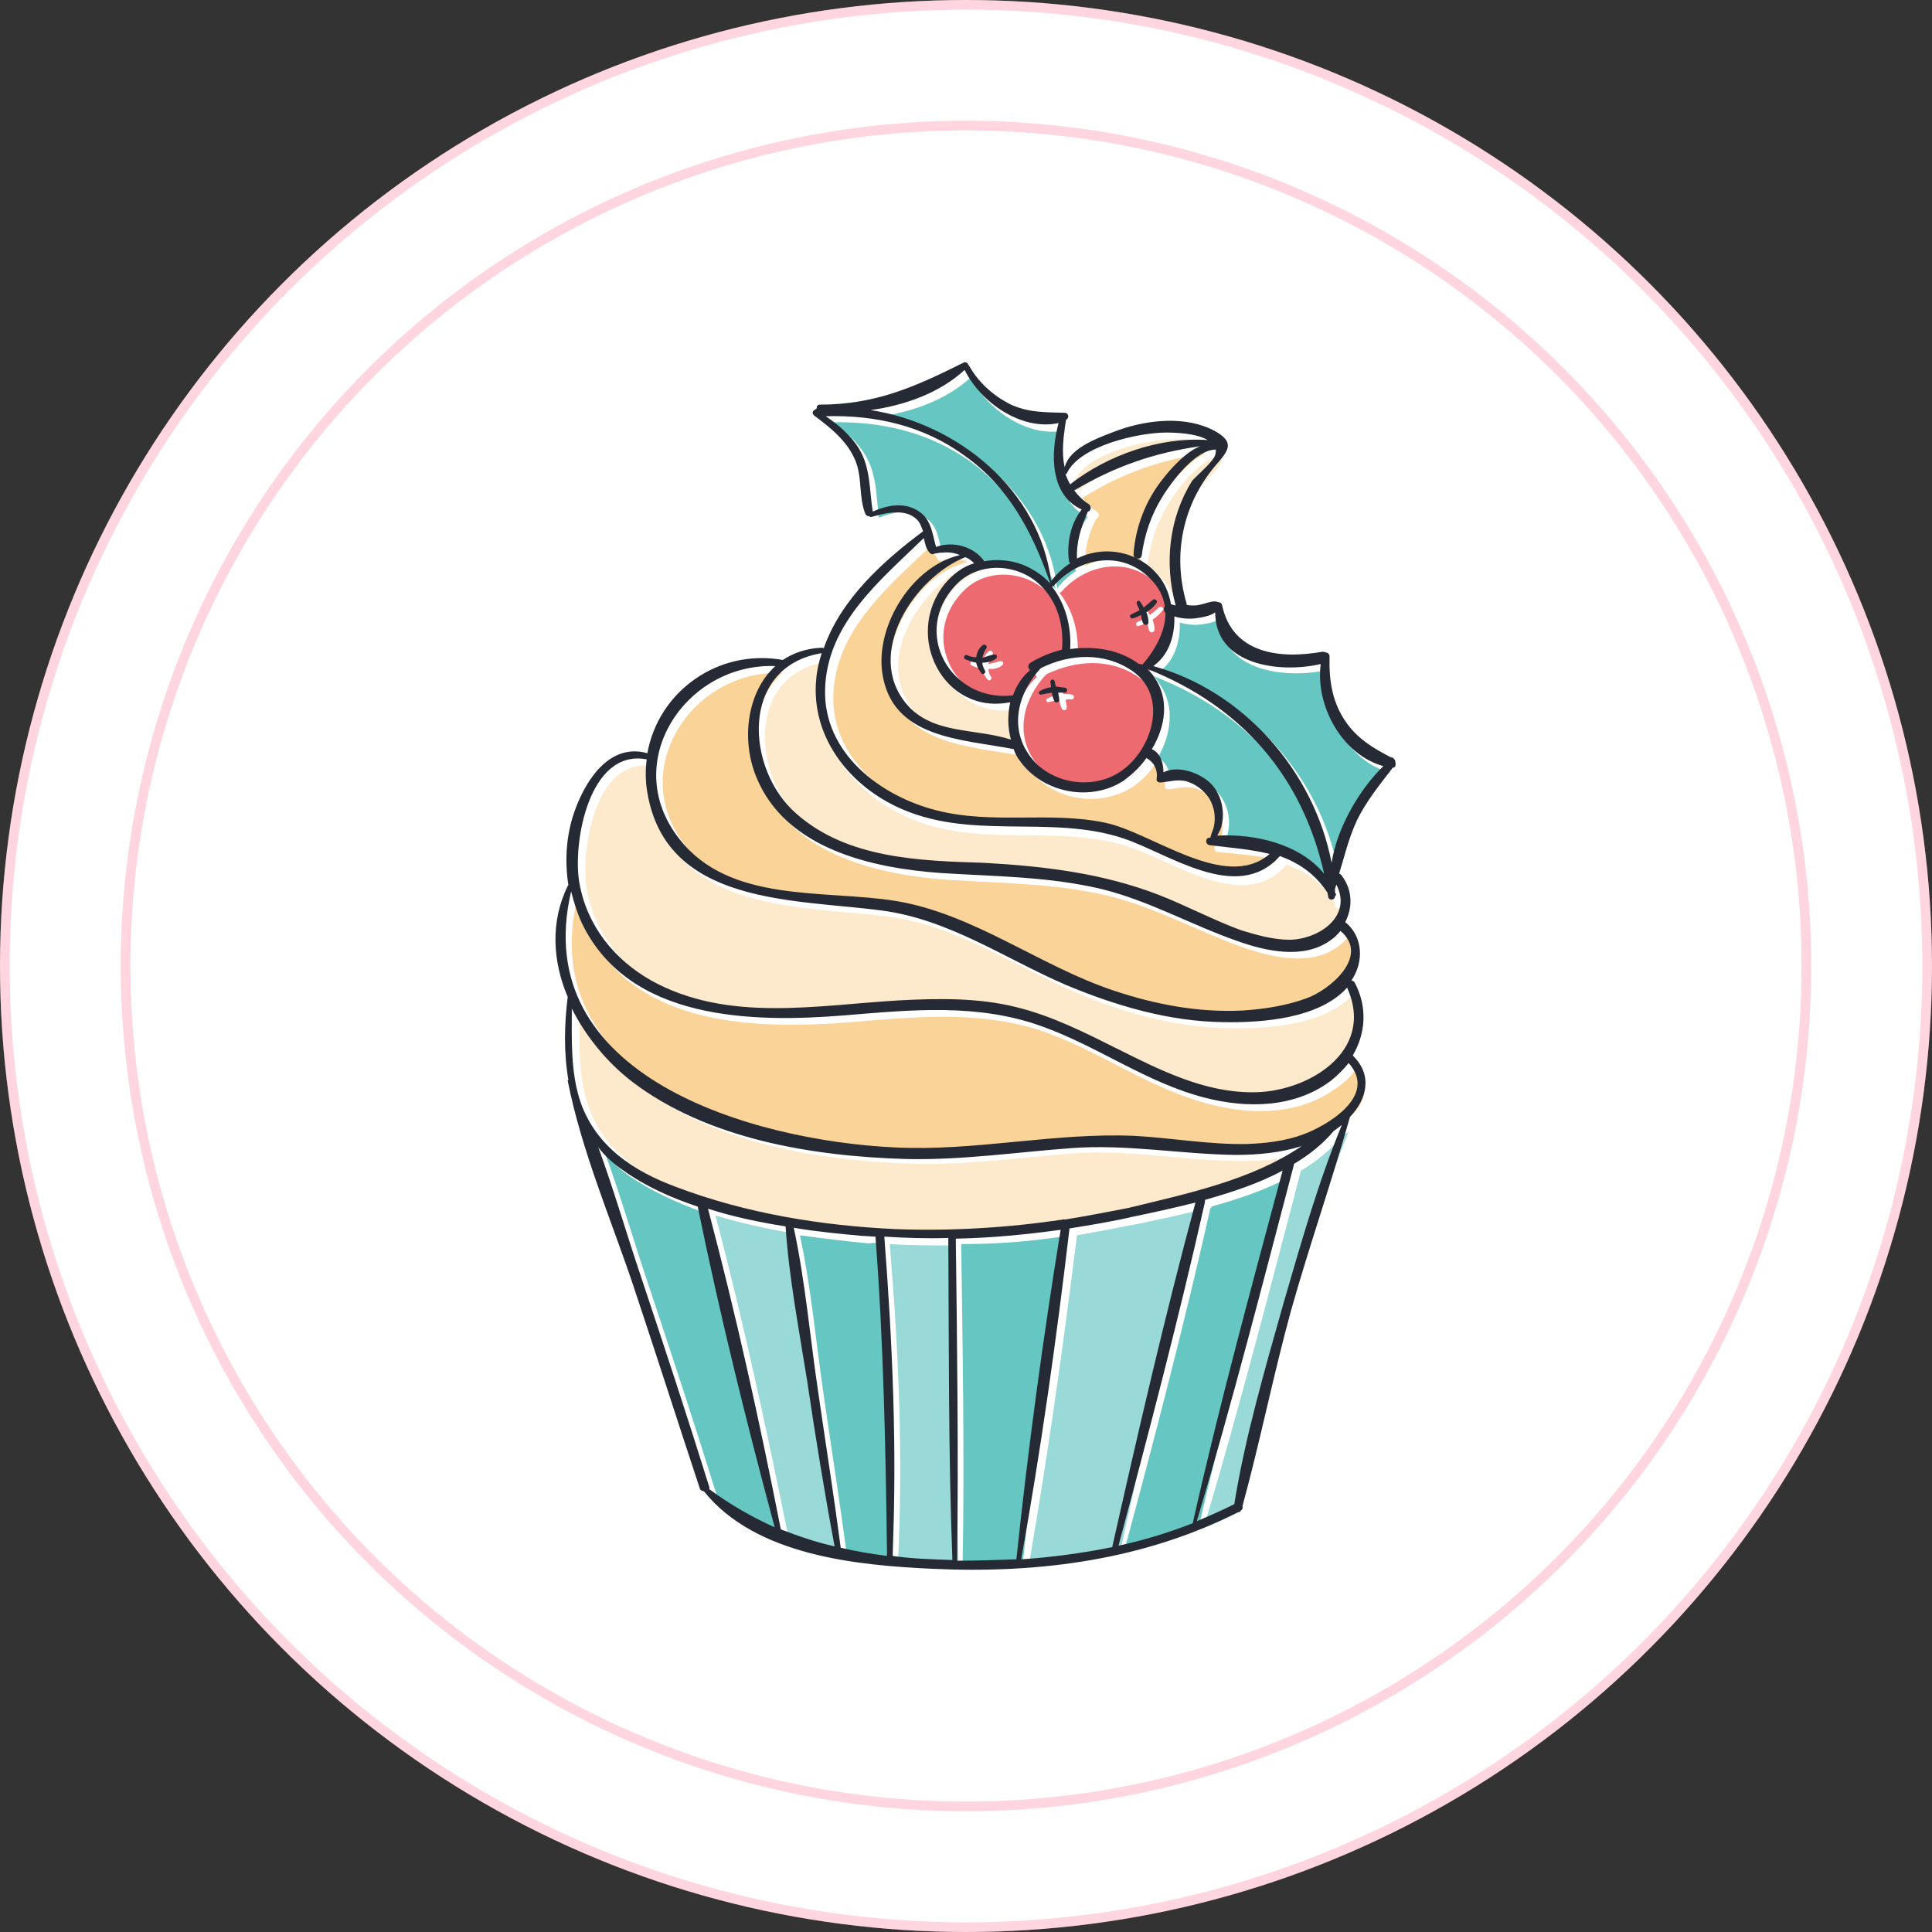 <svg width="100" height="100" viewBox="0 0 100 100" fill="none" xmlns="http://www.w3.org/2000/svg">
<rect x="0" y="0" width="100" height="100" fill="#333333" stroke="none"/>
<circle cx="50" cy="50" r="50" fill="white"/>
<circle cx="50" cy="50" r="49.75" stroke="#FF2E63" stroke-opacity="0.2" stroke-width="0.5"/>
<circle cx="50" cy="50" r="43.75" fill="white"/>
<circle cx="50" cy="50" r="43.5" stroke="#FF2E63" stroke-opacity="0.2" stroke-width="0.5"/>
<path d="M71.92 39.974C70.686 41.172 69.559 43.145 69.242 44.978C68.325 40.221 64.66 36.097 59.974 34.794C60.784 34.23 61.101 33.208 61.066 32.221C61.418 32.327 61.771 32.362 62.123 32.327C62.37 32.292 62.934 32.221 63.18 32.01C63.18 34.758 66.563 35.146 68.642 34.688C68.431 36.873 69.77 39.41 71.92 39.974Z" fill="#66C7C2"/>
<path d="M70.157 55.373C71.708 57.099 68.959 58.65 67.796 59.073C66.845 59.425 65.823 59.531 64.836 59.566C62.898 59.636 60.96 59.249 59.021 59.143C54.863 58.932 50.775 59.918 46.617 59.742C39.287 59.39 27.623 56.077 29.878 46.492C30.019 47.056 30.195 47.62 30.442 48.148C32.874 53.188 39.287 53.293 44.045 52.906C47.463 52.624 50.952 52.272 54.229 53.47C57.118 54.527 59.656 56.43 62.686 57.17C64.871 57.734 67.338 57.698 69.206 56.289C69.593 56.042 69.91 55.725 70.157 55.373Z" fill="#FAD399"/>
<path d="M70.122 51.497C71.567 54.809 67.972 56.923 65.188 56.888C62.721 56.853 60.466 55.761 58.281 54.668C56.59 53.822 54.863 52.906 52.995 52.483C51.022 52.025 48.943 52.025 46.934 52.131C42.67 52.413 38.054 53.294 34.107 51.109C32.169 50.017 30.759 48.255 30.372 46.035C30.019 43.991 30.83 39.092 33.86 39.656C33.79 40.22 33.79 40.784 33.896 41.383C34.847 47.233 41.507 46.88 45.983 47.444C49.471 47.902 52.326 49.911 55.497 51.285C58.07 52.413 60.854 53.188 63.673 53.223C65.682 53.259 68.642 53.047 70.087 51.426C70.087 51.461 70.087 51.461 70.122 51.497Z" fill="#FDE9CC"/>
<path d="M69.734 48.537C71.285 49.841 69.17 51.603 67.972 52.026C66.915 52.413 65.752 52.589 64.589 52.66C62.369 52.766 60.114 52.343 57.999 51.638C54.123 50.369 50.74 47.62 46.688 46.986C42.987 46.387 38.089 47.127 35.481 43.779C32.38 39.797 35.869 34.652 40.485 34.829C39.041 36.168 38.688 38.635 39.499 40.573C41.014 44.273 45.525 45.295 49.084 45.541C51.868 45.718 54.581 45.718 57.295 46.352C59.797 46.951 62.017 48.22 64.413 49.065C65.893 49.559 67.796 50.017 69.206 49.03C69.417 48.889 69.593 48.713 69.734 48.537Z" fill="#FAD399"/>
<path d="M69.382 58.897C69.523 58.791 69.664 58.686 69.805 58.58C68.571 61.575 67.655 64.712 66.774 67.848C65.823 71.231 64.801 74.72 64.237 78.208C63.603 78.526 62.933 78.843 62.299 79.089C64.131 72.958 65.717 66.791 67.338 60.589C68.113 60.131 68.818 59.567 69.382 58.897Z" fill="#99D9D7"/>
<path d="M69.523 46.139C70.369 47.796 68.607 48.959 67.127 48.994C66.281 48.994 65.436 48.747 64.625 48.465C63.145 47.972 61.806 47.197 60.361 46.633C57.401 45.54 54.406 45.188 51.269 45.082C47.957 44.977 44.221 44.871 41.543 42.545C38.9 40.219 38.583 34.898 42.847 34.228C42.706 34.651 42.636 35.109 42.565 35.568C42.248 38.492 44.151 40.959 46.724 42.193C50.529 44.025 54.652 42.58 58.493 43.849C60.819 44.624 64.378 47.232 66.563 44.8C66.563 44.8 66.563 44.765 66.599 44.765C67.55 45.082 68.396 45.646 69.065 46.668C69.065 46.739 69.1 46.809 69.1 46.88C69.136 47.091 69.453 47.02 69.453 46.844C69.488 46.809 69.488 46.774 69.488 46.703C69.488 46.668 69.453 46.633 69.453 46.633C69.453 46.562 69.453 46.527 69.453 46.457C69.453 46.28 69.488 46.21 69.523 46.139Z" fill="#FDE9CC"/>
<path d="M59.727 35.004C64.625 36.907 67.796 40.572 68.889 45.611C67.62 44.06 65.294 43.532 63.321 43.673C63.427 43.497 63.532 43.25 63.532 43.215C63.603 42.933 63.638 42.651 63.603 42.369C63.568 41.876 63.356 41.382 63.039 41.03C62.511 40.431 61.348 40.008 60.537 40.395C60.572 40.184 60.537 39.937 60.431 39.761C60.361 39.585 60.15 39.303 59.938 39.197C60.608 38.035 60.819 36.59 60.079 35.497C59.973 35.286 59.832 35.145 59.727 35.004C59.691 35.004 59.691 35.004 59.727 35.004Z" fill="#66C7C2"/>
<path d="M64.307 60.096C65.435 60.096 66.598 59.99 67.725 59.638C65.153 61.4 61.77 62.14 58.81 62.774C57.718 63.021 56.625 63.197 55.533 63.373C55.497 63.373 55.462 63.373 55.427 63.373C52.573 63.796 49.683 63.972 46.793 63.867C42.952 63.726 39.041 63.056 35.411 61.682C33.226 60.871 31.288 59.603 30.477 57.312C29.914 55.727 29.984 54.07 30.019 52.449C30.759 53.929 31.852 55.233 33.12 56.22C36.997 59.215 42.494 60.096 47.287 60.237C50.176 60.308 52.995 59.885 55.885 59.673C58.704 59.532 61.453 60.096 64.307 60.096Z" fill="#FDE9CC"/>
<path d="M66.105 44.519C63.815 46.492 59.974 43.391 57.577 42.898C54.723 42.334 51.763 43.004 48.908 42.299C45.984 41.559 43.094 39.339 43.129 36.062C43.2 32.643 45.984 30.353 48.239 28.203C48.309 28.485 48.38 28.767 48.556 28.978C48.627 29.049 48.697 29.049 48.767 29.014C49.261 28.873 49.684 28.908 50.107 29.084C47.64 29.648 45.737 32.714 46.089 35.181C46.583 38.599 50.212 38.599 52.891 39.127C52.996 39.339 53.102 39.55 53.208 39.726C54.406 41.418 56.873 41.841 58.599 40.748C59.022 40.467 59.445 40.079 59.762 39.586C59.797 39.621 59.833 39.621 59.868 39.656C59.974 39.726 60.079 39.832 60.15 39.938C60.291 40.149 60.326 40.361 60.291 40.643V40.678C60.291 40.713 60.291 40.713 60.291 40.748C60.326 40.819 60.397 40.854 60.467 40.854C60.925 40.819 61.313 40.678 61.806 40.784C62.3 40.925 62.722 41.206 63.004 41.665C63.251 42.087 63.357 42.651 63.251 43.145C63.216 43.321 63.075 43.532 63.075 43.709H63.039C62.793 43.744 62.793 44.096 63.039 44.096C64.061 44.202 65.119 44.272 66.105 44.519Z" fill="#FAD399"/>
<path d="M63.25 23.623C63.25 23.729 63.25 23.799 63.215 23.905C63.109 24.257 62.334 24.927 62.087 25.279C60.889 27.218 60.642 29.543 61.241 31.728C61.171 31.693 61.065 31.693 60.995 31.658C60.854 31.023 60.607 30.424 60.184 30.001C59.867 29.649 59.479 29.402 59.092 29.226C59.197 29.297 59.374 29.261 59.409 29.12C59.55 28.063 59.902 27.006 60.466 26.09C60.959 25.279 62.193 23.623 63.25 23.623Z" fill="#FDE9CC"/>
<path d="M62.686 62.457C64.061 62.069 65.47 61.611 66.704 60.941C65.083 67.003 63.426 73.064 62.017 79.16C60.783 79.653 59.48 80.041 58.176 80.323C59.762 74.438 61.312 68.483 62.651 62.527C62.722 62.527 62.722 62.492 62.686 62.457Z" fill="#66C7C2"/>
<path d="M62.898 23.128C60.396 22.952 57.718 23.904 55.78 25.419C55.674 25.243 55.604 25.066 55.568 24.89C55.604 24.89 55.604 24.89 55.639 24.855C56.308 23.41 59.41 22.741 60.784 22.741C61.207 22.705 62.299 22.776 62.898 23.128Z" fill="#FDE9CC"/>
<path d="M62.475 23.445C61.7 23.727 60.925 24.643 60.572 25.102C59.656 26.229 59.127 27.604 59.022 29.048C59.022 29.119 59.057 29.189 59.127 29.225C58.176 28.802 57.084 28.837 56.167 29.295C56.132 28.379 56.343 27.639 56.731 26.863C56.872 26.828 56.943 26.617 56.802 26.511L56.766 26.476C56.449 26.265 56.203 26.018 56.026 25.771C58.105 24.467 60.079 23.798 62.475 23.445Z" fill="#FAD399"/>
<path d="M60.678 31.727C60.607 31.833 60.607 31.974 60.713 32.08C60.713 32.996 60.184 33.947 59.515 34.722C59.48 34.722 59.444 34.687 59.409 34.687C59.374 34.687 59.374 34.687 59.339 34.687C58.352 33.947 57.013 33.701 55.78 33.912C55.85 32.749 55.533 31.551 54.828 30.67C54.863 30.67 54.899 30.67 54.934 30.635C56.238 29.155 58.458 28.767 59.938 30.282C60.361 30.741 60.572 31.234 60.678 31.727ZM60.184 31.586C60.29 31.48 60.079 31.34 59.973 31.445C59.832 31.586 59.656 31.727 59.515 31.833C59.444 31.727 59.409 31.622 59.339 31.551C59.268 31.445 59.092 31.551 59.163 31.657C59.233 31.762 59.268 31.868 59.303 31.974C59.163 32.044 59.022 32.15 58.881 32.185C58.74 32.256 58.81 32.467 58.951 32.397C59.092 32.361 59.233 32.291 59.374 32.221C59.409 32.361 59.444 32.502 59.48 32.643C59.55 32.784 59.726 32.749 59.762 32.608C59.762 32.432 59.726 32.256 59.656 32.08C59.867 31.939 60.044 31.762 60.184 31.586Z" fill="#EE6A71"/>
<path d="M58.951 63.338C59.973 63.126 61.101 62.88 62.228 62.598C60.642 68.483 59.268 74.438 57.964 80.394V80.429C56.414 80.746 54.828 80.957 53.242 81.063C54.229 75.39 55.039 69.645 55.744 63.937C56.766 63.761 57.859 63.549 58.951 63.338Z" fill="#99D9D7"/>
<path d="M58.916 35.04C60.889 36.379 59.903 39.34 58.141 40.361C56.66 41.242 54.581 40.784 53.559 39.41C52.502 37.93 52.996 36.133 54.158 34.899C55.709 34.159 57.471 34.054 58.916 35.04ZM55.462 36.203C55.603 36.203 55.639 35.992 55.498 35.957C55.357 35.921 55.18 35.921 55.039 35.921C55.004 35.816 55.004 35.745 54.969 35.639C54.934 35.498 54.722 35.569 54.758 35.71C54.793 35.78 54.793 35.851 54.793 35.957C54.581 35.992 54.37 36.062 54.194 36.168C54.123 36.239 54.158 36.344 54.264 36.344C54.44 36.309 54.652 36.239 54.828 36.239C54.863 36.415 54.898 36.556 54.969 36.697C55.039 36.802 55.216 36.767 55.216 36.626C55.216 36.485 55.18 36.344 55.145 36.239C55.251 36.168 55.357 36.203 55.462 36.203Z" fill="#EE6A71"/>
<path d="M55.638 29.367C55.638 29.437 55.674 29.508 55.709 29.543C55.356 29.79 55.004 30.072 54.722 30.459C54.158 25.737 49.965 22.284 45.419 21.579C47.216 21.332 48.978 20.698 50.247 19.535C51.093 21.191 53.172 22.672 55.11 22.284C54.687 23.834 54.652 26.019 56.308 26.759C55.744 27.464 55.568 28.451 55.638 29.367Z" fill="#66C7C2"/>
<path d="M54.194 30.635C55.11 31.516 55.392 32.749 55.321 33.983C54.722 34.123 54.158 34.335 53.7 34.652C53.559 34.758 53.559 34.934 53.665 35.04C53.277 35.392 52.96 35.85 52.784 36.343C49.577 36.731 47.463 33.031 49.859 30.599C51.022 29.401 52.995 29.507 54.194 30.635ZM51.868 34.441C51.974 34.37 51.938 34.194 51.762 34.229C51.551 34.264 51.374 34.335 51.163 34.37C51.198 34.194 51.269 34.053 51.374 33.877C51.445 33.771 51.304 33.63 51.198 33.701C50.987 33.877 50.881 34.088 50.846 34.335C50.705 34.3 50.529 34.264 50.388 34.229C50.247 34.159 50.176 34.405 50.282 34.441C50.423 34.511 50.635 34.582 50.846 34.617C50.881 34.828 50.987 35.04 51.128 35.181C51.198 35.286 51.374 35.145 51.304 35.04C51.198 34.899 51.163 34.758 51.163 34.617C51.445 34.652 51.692 34.582 51.868 34.441Z" fill="#EE6A71"/>
<path d="M54.652 30.495C54.37 30.213 54.053 29.931 53.63 29.719C52.89 29.332 52.045 29.226 51.269 29.367C50.706 28.592 49.648 28.345 48.767 28.627C48.556 27.887 48.556 27.147 47.781 26.724C47.041 26.336 46.23 26.513 45.49 26.794C45.349 25.667 45.384 24.539 44.785 23.552C44.362 22.848 43.728 22.284 43.059 21.861C45.631 21.791 48.133 22.39 50.247 23.905C52.538 25.596 53.736 27.887 54.652 30.495Z" fill="#66C7C2"/>
<path d="M55.216 63.971C54.3 69.609 53.525 75.353 52.925 81.027C51.904 81.097 50.882 81.097 49.824 81.062C49.93 75.494 49.824 69.961 49.754 64.394C51.622 64.394 53.419 64.253 55.216 63.971Z" fill="#66C7C2"/>
<path d="M52.679 36.696C52.503 37.33 52.538 37.999 52.714 38.634C50.882 38.035 48.591 38.387 47.287 36.766C45.138 34.158 47.71 30.211 50.353 29.189C50.529 29.26 50.67 29.401 50.811 29.507C50.247 29.718 49.719 30.07 49.296 30.564C47.111 33.277 49.261 37.4 52.679 36.696Z" fill="#FDE9CC"/>
<path d="M49.401 64.465C49.437 70.033 49.437 75.565 49.613 81.133C48.52 81.098 47.498 81.028 46.477 80.922C46.758 75.424 46.512 69.892 46.054 64.394C47.181 64.465 48.309 64.465 49.401 64.465Z" fill="#99D9D7"/>
<path d="M45.631 64.358C46.089 69.856 46.16 75.353 46.23 80.886C45.42 80.78 44.609 80.639 43.834 80.498C43.481 77.82 43.059 75.142 42.671 72.463C42.248 69.644 42.001 66.719 41.402 63.935C42.636 64.112 43.834 64.253 44.962 64.358C45.208 64.323 45.42 64.323 45.631 64.358Z" fill="#66C7C2"/>
<path d="M42.142 71.9C42.565 74.719 43.023 77.574 43.551 80.393C42.6 80.181 41.684 79.864 40.803 79.512C39.675 73.979 38.477 68.376 37.032 62.914C38.336 63.302 39.71 63.619 41.05 63.83C41.155 66.544 41.719 69.257 42.142 71.9Z" fill="#99D9D7"/>
<path d="M40.45 79.371C39.287 78.877 38.16 78.243 37.067 77.397C37.067 77.362 37.067 77.327 37.067 77.291C35.94 73.662 34.742 70.032 33.543 66.438C32.803 64.253 32.134 61.927 31.323 59.707C31.676 60.13 32.099 60.553 32.627 60.905C33.755 61.68 35.094 62.279 36.468 62.773C37.596 68.341 38.97 73.873 40.45 79.371Z" fill="#66C7C2"/>
<path d="M72.096 39.727C71.426 40.608 70.721 41.454 70.228 42.475C69.805 43.392 69.594 44.308 69.312 45.224C69.347 45.224 69.417 45.259 69.453 45.33C70.016 46.07 70.016 46.986 69.629 47.726C70.545 48.466 70.616 49.77 69.946 50.757C70.016 50.757 70.087 50.792 70.122 50.862C70.792 52.131 70.686 53.505 70.016 54.633C70.016 54.633 70.052 54.633 70.052 54.668C71.074 55.69 70.721 56.924 69.876 57.805C68.924 61.188 67.761 64.5 66.81 67.883C65.894 71.231 65.224 74.614 64.308 77.962C64.343 78.032 64.308 78.138 64.237 78.173C64.202 78.244 64.132 78.279 64.061 78.279C59.198 80.746 53.771 81.45 48.344 81.204C44.397 81.028 39.111 80.534 36.433 77.186C36.363 77.186 36.257 77.151 36.222 77.045C35.059 73.522 33.931 69.998 32.768 66.509C31.605 63.055 30.09 59.531 29.385 55.937C29.385 55.902 29.385 55.902 29.421 55.902C29.174 54.492 29.209 53.012 29.385 51.602C28.61 49.77 28.469 47.726 29.385 45.858C29.385 45.823 29.421 45.823 29.421 45.823C29.209 44.484 29.315 43.075 29.808 41.806C30.407 40.22 31.641 38.458 33.508 38.987C34.072 35.815 37.138 33.56 40.521 34.159C41.05 33.807 41.719 33.56 42.53 33.525C42.565 33.525 42.6 33.525 42.635 33.56C43.516 31.023 45.701 29.049 47.78 27.499C47.71 27.323 47.639 27.111 47.534 26.97C46.935 26.265 45.842 26.547 45.102 26.759C45.067 26.759 45.032 26.759 44.996 26.724C44.926 26.724 44.82 26.688 44.785 26.582C44.433 25.701 44.644 24.68 44.257 23.799C43.834 22.812 42.988 22.142 42.142 21.508C42.001 21.402 42.072 21.226 42.213 21.191C42.248 21.156 42.248 21.156 42.283 21.12C42.248 21.05 42.318 20.944 42.424 20.944C45.314 20.944 47.358 20.028 49.895 18.759C50.001 18.724 50.106 18.795 50.106 18.865L50.141 18.9C50.635 19.781 51.375 20.451 52.256 20.909C53.207 21.367 54.088 21.332 55.11 21.367C55.322 21.367 55.357 21.649 55.181 21.72C55.04 22.565 54.934 23.446 55.11 24.186C55.357 23.129 57.013 22.601 57.929 22.248C59.445 21.72 61.418 21.508 62.898 22.319C63.955 22.918 63.568 23.34 62.898 24.116C61.207 26.124 60.678 28.732 61.418 31.234C61.418 31.269 61.418 31.305 61.418 31.305C61.559 31.34 61.665 31.34 61.806 31.34C62.158 31.34 62.475 31.164 62.828 31.128C62.898 31.128 62.969 31.128 63.039 31.164C63.11 31.164 63.215 31.199 63.251 31.305C63.779 33.842 66.246 34.124 68.431 33.736C68.501 33.736 68.572 33.736 68.607 33.771C68.713 33.771 68.818 33.842 68.818 33.983C68.783 35.251 68.959 36.414 69.735 37.471C70.334 38.282 71.109 38.74 71.99 39.198C72.06 39.198 72.131 39.233 72.166 39.304C72.166 39.304 72.201 39.304 72.201 39.339C72.272 39.551 72.237 39.762 72.096 39.727ZM68.924 44.66C69.206 42.828 70.369 40.855 71.602 39.656C69.453 39.057 68.078 36.52 68.36 34.37C66.246 34.864 62.898 34.441 62.898 31.692C62.651 31.904 62.088 31.974 61.841 32.009C61.489 32.045 61.101 32.009 60.784 31.904C60.819 32.89 60.502 33.912 59.691 34.476C64.343 35.745 68.008 39.903 68.924 44.66ZM67.444 58.721C68.607 58.298 71.356 56.748 69.805 55.021C69.558 55.338 69.241 55.655 68.889 55.937C67.021 57.347 64.554 57.382 62.37 56.818C59.339 56.043 56.802 54.14 53.912 53.118C50.6 51.92 47.146 52.272 43.728 52.554C38.935 52.942 32.557 52.836 30.125 47.797C29.879 47.268 29.703 46.704 29.562 46.14C27.306 55.725 38.971 59.038 46.3 59.39C50.459 59.602 54.546 58.615 58.705 58.791C60.643 58.897 62.581 59.249 64.519 59.214C65.471 59.179 66.493 59.073 67.444 58.721ZM64.801 56.536C67.62 56.571 71.215 54.457 69.735 51.144V51.109C68.29 52.73 65.33 52.942 63.321 52.906C60.502 52.871 57.753 52.061 55.145 50.968C51.974 49.594 49.12 47.585 45.631 47.127C41.155 46.528 34.495 46.88 33.508 41.031C33.403 40.432 33.403 39.868 33.473 39.304C30.478 38.74 29.632 43.638 29.985 45.682C30.372 47.902 31.782 49.664 33.72 50.757C37.667 52.942 42.283 52.025 46.547 51.779C48.591 51.673 50.635 51.638 52.608 52.131C54.476 52.589 56.203 53.47 57.894 54.316C60.079 55.408 62.334 56.536 64.801 56.536ZM67.62 51.673C68.818 51.25 70.933 49.488 69.382 48.184C69.241 48.361 69.065 48.537 68.854 48.678C67.479 49.664 65.541 49.242 64.061 48.713C61.63 47.867 59.445 46.599 56.943 45.999C54.229 45.365 51.48 45.365 48.732 45.189C45.173 44.942 40.662 43.956 39.147 40.22C38.336 38.247 38.689 35.78 40.133 34.476C35.517 34.3 32.028 39.445 35.165 43.427C37.772 46.775 42.671 46.035 46.371 46.634C50.423 47.303 53.842 50.017 57.683 51.285C59.797 51.99 62.017 52.413 64.272 52.307C65.4 52.237 66.563 52.061 67.62 51.673ZM69.453 58.228C69.312 58.333 69.171 58.439 69.03 58.545C68.466 59.214 67.761 59.778 66.986 60.236C65.365 66.403 63.779 72.605 61.947 78.737C62.616 78.455 63.251 78.173 63.885 77.856C64.449 74.367 65.471 70.879 66.422 67.496C67.338 64.359 68.219 61.223 69.453 58.228ZM66.775 48.642C68.254 48.607 70.016 47.444 69.171 45.788C69.135 45.858 69.135 45.929 69.1 45.999C69.1 46.07 69.1 46.105 69.1 46.176C69.1 46.211 69.135 46.246 69.135 46.246C69.171 46.317 69.135 46.352 69.1 46.387C69.1 46.599 68.783 46.634 68.748 46.422C68.748 46.352 68.713 46.281 68.713 46.211C68.043 45.189 67.197 44.66 66.246 44.308C66.246 44.308 66.246 44.343 66.211 44.343C64.026 46.775 60.467 44.167 58.141 43.392C54.3 42.123 50.177 43.568 46.371 41.736C43.869 40.537 41.966 38.071 42.248 35.146C42.283 34.688 42.389 34.265 42.53 33.807C38.266 34.511 38.583 39.833 41.226 42.123C43.869 44.449 47.604 44.555 50.952 44.66C54.053 44.837 57.048 45.189 59.973 46.317C61.418 46.88 62.792 47.62 64.237 48.149C65.048 48.396 65.894 48.642 66.775 48.642ZM68.536 45.224C67.409 40.185 64.272 36.555 59.374 34.617C59.515 34.758 59.656 34.899 59.762 35.075C60.537 36.203 60.326 37.612 59.621 38.775C59.867 38.881 60.044 39.128 60.114 39.339C60.185 39.515 60.22 39.762 60.22 39.974C60.995 39.586 62.158 40.009 62.722 40.608C63.039 40.96 63.251 41.454 63.286 41.947C63.321 42.229 63.286 42.511 63.215 42.793C63.215 42.828 63.11 43.075 63.004 43.251C64.942 43.145 67.268 43.674 68.536 45.224ZM67.374 59.32C66.281 59.672 65.083 59.778 63.955 59.778C61.101 59.743 58.352 59.214 55.463 59.426C52.608 59.637 49.754 60.06 46.864 59.989C42.072 59.849 36.609 58.968 32.698 55.972C31.465 55.021 30.337 53.682 29.597 52.202C29.597 53.858 29.526 55.514 30.055 57.065C30.866 59.355 32.804 60.624 34.989 61.434C38.618 62.809 42.53 63.443 46.371 63.619C49.261 63.725 52.15 63.549 55.005 63.126C55.04 63.126 55.075 63.091 55.11 63.126C56.203 62.95 57.295 62.738 58.388 62.527C61.418 61.787 64.801 61.082 67.374 59.32ZM57.189 42.581C59.621 43.075 63.427 46.176 65.717 44.202C64.766 43.956 63.709 43.885 62.616 43.744C62.37 43.709 62.37 43.356 62.616 43.356H62.651C62.687 43.145 62.792 42.969 62.828 42.793C62.933 42.299 62.863 41.771 62.581 41.313C62.299 40.89 61.876 40.573 61.383 40.432C60.889 40.326 60.537 40.467 60.044 40.502C59.973 40.502 59.903 40.467 59.867 40.396C59.867 40.396 59.867 40.361 59.867 40.326V40.291C59.903 40.044 59.867 39.833 59.727 39.586C59.656 39.48 59.55 39.374 59.445 39.304C59.409 39.269 59.374 39.269 59.339 39.233C59.022 39.692 58.599 40.079 58.176 40.396C56.484 41.524 53.983 41.066 52.784 39.374C52.643 39.198 52.538 38.987 52.467 38.775C49.789 38.247 46.159 38.247 45.666 34.829C45.314 32.362 47.217 29.296 49.683 28.732C49.296 28.556 48.838 28.556 48.344 28.662C48.274 28.697 48.203 28.697 48.133 28.626C47.921 28.415 47.886 28.133 47.816 27.851C45.56 30.036 42.776 32.291 42.706 35.709C42.635 38.987 45.56 41.207 48.485 41.947C51.41 42.687 54.335 41.982 57.189 42.581ZM62.898 23.552C62.933 23.446 62.933 23.34 62.933 23.27C61.876 23.27 60.643 24.926 60.149 25.737C59.586 26.653 59.233 27.675 59.092 28.767C59.057 28.908 58.916 28.944 58.775 28.873C58.705 28.838 58.669 28.767 58.669 28.697C58.775 27.252 59.304 25.878 60.22 24.75C60.572 24.292 61.383 23.376 62.123 23.094C59.727 23.446 57.753 24.116 55.604 25.384C55.78 25.631 56.026 25.878 56.344 26.089C56.344 26.089 56.379 26.089 56.379 26.124C56.52 26.23 56.449 26.477 56.308 26.477C55.956 27.287 55.709 28.027 55.745 28.908C56.661 28.45 57.753 28.415 58.705 28.838C59.092 29.014 59.48 29.261 59.797 29.613C60.22 30.036 60.502 30.635 60.608 31.269C60.678 31.305 60.748 31.305 60.854 31.34C60.255 29.155 60.502 26.829 61.7 24.891C61.982 24.574 62.792 23.904 62.898 23.552ZM66.387 60.589C65.153 61.258 63.744 61.716 62.37 62.104C62.37 62.139 62.37 62.174 62.37 62.21C61.03 68.165 59.48 74.085 57.894 80.005C59.198 79.724 60.467 79.336 61.735 78.843C63.11 72.711 64.766 66.65 66.387 60.589ZM55.392 25.067C57.33 23.552 60.044 22.601 62.511 22.777C61.911 22.424 60.854 22.389 60.361 22.389C58.951 22.389 55.886 23.059 55.216 24.503C55.216 24.539 55.181 24.539 55.145 24.539C55.216 24.715 55.286 24.891 55.392 25.067ZM60.326 31.727C60.22 31.622 60.22 31.481 60.29 31.375C60.22 30.882 59.973 30.388 59.55 29.965C58.07 28.45 55.85 28.838 54.546 30.318C54.511 30.353 54.476 30.353 54.441 30.353C55.145 31.234 55.463 32.432 55.392 33.595C56.661 33.419 57.965 33.63 58.951 34.37C58.986 34.37 58.986 34.37 59.022 34.37C59.057 34.37 59.092 34.37 59.127 34.406C59.832 33.595 60.326 32.644 60.326 31.727ZM61.876 62.245C60.748 62.527 59.621 62.773 58.599 62.985C57.542 63.231 56.449 63.408 55.357 63.584C54.687 69.293 53.877 75.037 52.855 80.71C54.441 80.605 56.026 80.393 57.577 80.076C57.577 80.076 57.577 80.076 57.577 80.041C58.916 74.085 60.29 68.13 61.876 62.245ZM57.824 40.044C59.586 39.022 60.572 36.062 58.599 34.723C57.154 33.736 55.357 33.842 53.877 34.582C52.714 35.815 52.221 37.612 53.278 39.093C54.229 40.467 56.308 40.925 57.824 40.044ZM55.392 29.155C55.357 29.12 55.322 29.049 55.322 28.979C55.216 28.063 55.427 27.076 55.991 26.371C54.335 25.631 54.37 23.446 54.793 21.896C52.855 22.319 50.74 20.803 49.93 19.147C48.626 20.345 46.829 20.98 45.067 21.226C49.613 21.931 53.806 25.384 54.405 30.071C54.687 29.719 55.005 29.402 55.392 29.155ZM54.969 33.63C55.075 32.397 54.758 31.164 53.842 30.283C52.679 29.155 50.67 29.049 49.507 30.247C47.111 32.714 49.225 36.379 52.432 35.992C52.608 35.498 52.89 35.04 53.313 34.688C53.207 34.582 53.172 34.406 53.348 34.3C53.806 34.018 54.37 33.771 54.969 33.63ZM54.37 30.177C54.37 30.142 54.335 30.142 54.335 30.142C54.335 30.142 54.335 30.142 54.335 30.107C53.419 27.534 52.221 25.208 49.93 23.587C47.816 22.037 45.314 21.473 42.741 21.543C43.411 22.001 44.045 22.53 44.468 23.235C45.067 24.221 44.996 25.384 45.173 26.477C45.913 26.16 46.723 25.983 47.463 26.406C48.203 26.829 48.239 27.569 48.45 28.309C49.331 27.992 50.388 28.274 50.952 29.049C51.727 28.908 52.573 29.014 53.313 29.402C53.701 29.613 54.053 29.86 54.335 30.177C54.335 30.142 54.335 30.177 54.37 30.177ZM52.608 80.71C53.207 75.001 53.983 69.293 54.899 63.654C53.102 63.901 51.304 64.077 49.472 64.112C49.542 69.68 49.613 75.213 49.542 80.781C50.529 80.781 51.586 80.746 52.608 80.71ZM52.326 38.282C52.15 37.648 52.15 36.978 52.291 36.344C48.873 37.049 46.723 32.926 48.908 30.212C49.331 29.719 49.824 29.331 50.423 29.155C50.282 29.014 50.141 28.908 49.965 28.838C47.322 29.895 44.75 33.807 46.899 36.414C48.239 38.035 50.494 37.683 52.326 38.282ZM49.296 80.746C49.084 75.213 49.12 69.645 49.084 64.077C47.957 64.112 46.864 64.077 45.772 64.007C46.195 69.504 46.441 75.037 46.195 80.534C47.146 80.675 48.203 80.71 49.296 80.746ZM45.913 80.534C45.842 75.001 45.736 69.539 45.314 64.007C45.102 64.007 44.855 63.972 44.644 63.972C43.516 63.866 42.318 63.76 41.085 63.549C41.684 66.333 41.931 69.257 42.353 72.077C42.741 74.755 43.164 77.433 43.516 80.111C44.257 80.287 45.067 80.428 45.913 80.534ZM43.199 80.041C42.671 77.222 42.213 74.403 41.79 71.548C41.367 68.87 40.838 66.156 40.662 63.478C39.323 63.267 37.949 62.985 36.645 62.562C38.09 68.024 39.323 73.592 40.415 79.16C41.332 79.512 42.248 79.829 43.199 80.041ZM36.715 77.081C37.808 77.891 38.935 78.525 40.098 79.054C38.618 73.557 37.244 67.989 36.116 62.456C34.742 61.998 33.403 61.399 32.275 60.589C31.746 60.236 31.324 59.849 30.971 59.39C31.782 61.611 32.451 63.936 33.191 66.121C34.389 69.716 35.587 73.345 36.715 76.975C36.715 77.01 36.715 77.045 36.715 77.081Z" fill="#252A34"/>
<path d="M59.657 31.057C59.762 30.951 59.938 31.092 59.868 31.198C59.727 31.409 59.551 31.55 59.339 31.691C59.41 31.867 59.445 32.044 59.445 32.22C59.445 32.361 59.234 32.396 59.163 32.255C59.093 32.114 59.093 31.973 59.057 31.832C58.916 31.903 58.776 31.973 58.635 32.008C58.494 32.044 58.423 31.832 58.564 31.797C58.705 31.727 58.846 31.656 58.987 31.586C58.952 31.48 58.881 31.374 58.846 31.268C58.776 31.128 58.952 31.022 59.022 31.163C59.093 31.233 59.128 31.339 59.198 31.445C59.339 31.339 59.48 31.198 59.657 31.057Z" fill="#252A34"/>
<path d="M55.145 35.603C55.286 35.638 55.251 35.85 55.11 35.85C55.004 35.85 54.863 35.85 54.758 35.85C54.793 35.991 54.828 36.096 54.828 36.237C54.828 36.343 54.652 36.414 54.581 36.308C54.511 36.167 54.476 36.026 54.441 35.85C54.229 35.885 54.053 35.92 53.877 35.956C53.771 35.956 53.736 35.85 53.806 35.779C53.982 35.673 54.194 35.603 54.405 35.568C54.405 35.497 54.37 35.392 54.37 35.321C54.335 35.18 54.546 35.11 54.581 35.251C54.617 35.356 54.617 35.427 54.652 35.533C54.863 35.568 55.004 35.568 55.145 35.603Z" fill="#252A34"/>
<path d="M51.445 33.878C51.586 33.842 51.657 34.019 51.551 34.089C51.375 34.23 51.093 34.3 50.846 34.3C50.846 34.441 50.916 34.582 50.987 34.723C51.057 34.829 50.881 34.935 50.811 34.864C50.67 34.688 50.564 34.512 50.529 34.3C50.317 34.265 50.141 34.195 49.965 34.124C49.824 34.054 49.93 33.842 50.071 33.913C50.212 33.983 50.353 34.019 50.529 34.019C50.564 33.772 50.67 33.525 50.881 33.384C50.987 33.314 51.128 33.455 51.057 33.56C50.952 33.701 50.881 33.878 50.846 34.054C51.057 33.983 51.234 33.913 51.445 33.878Z" fill="#252A34"/>
</svg>
